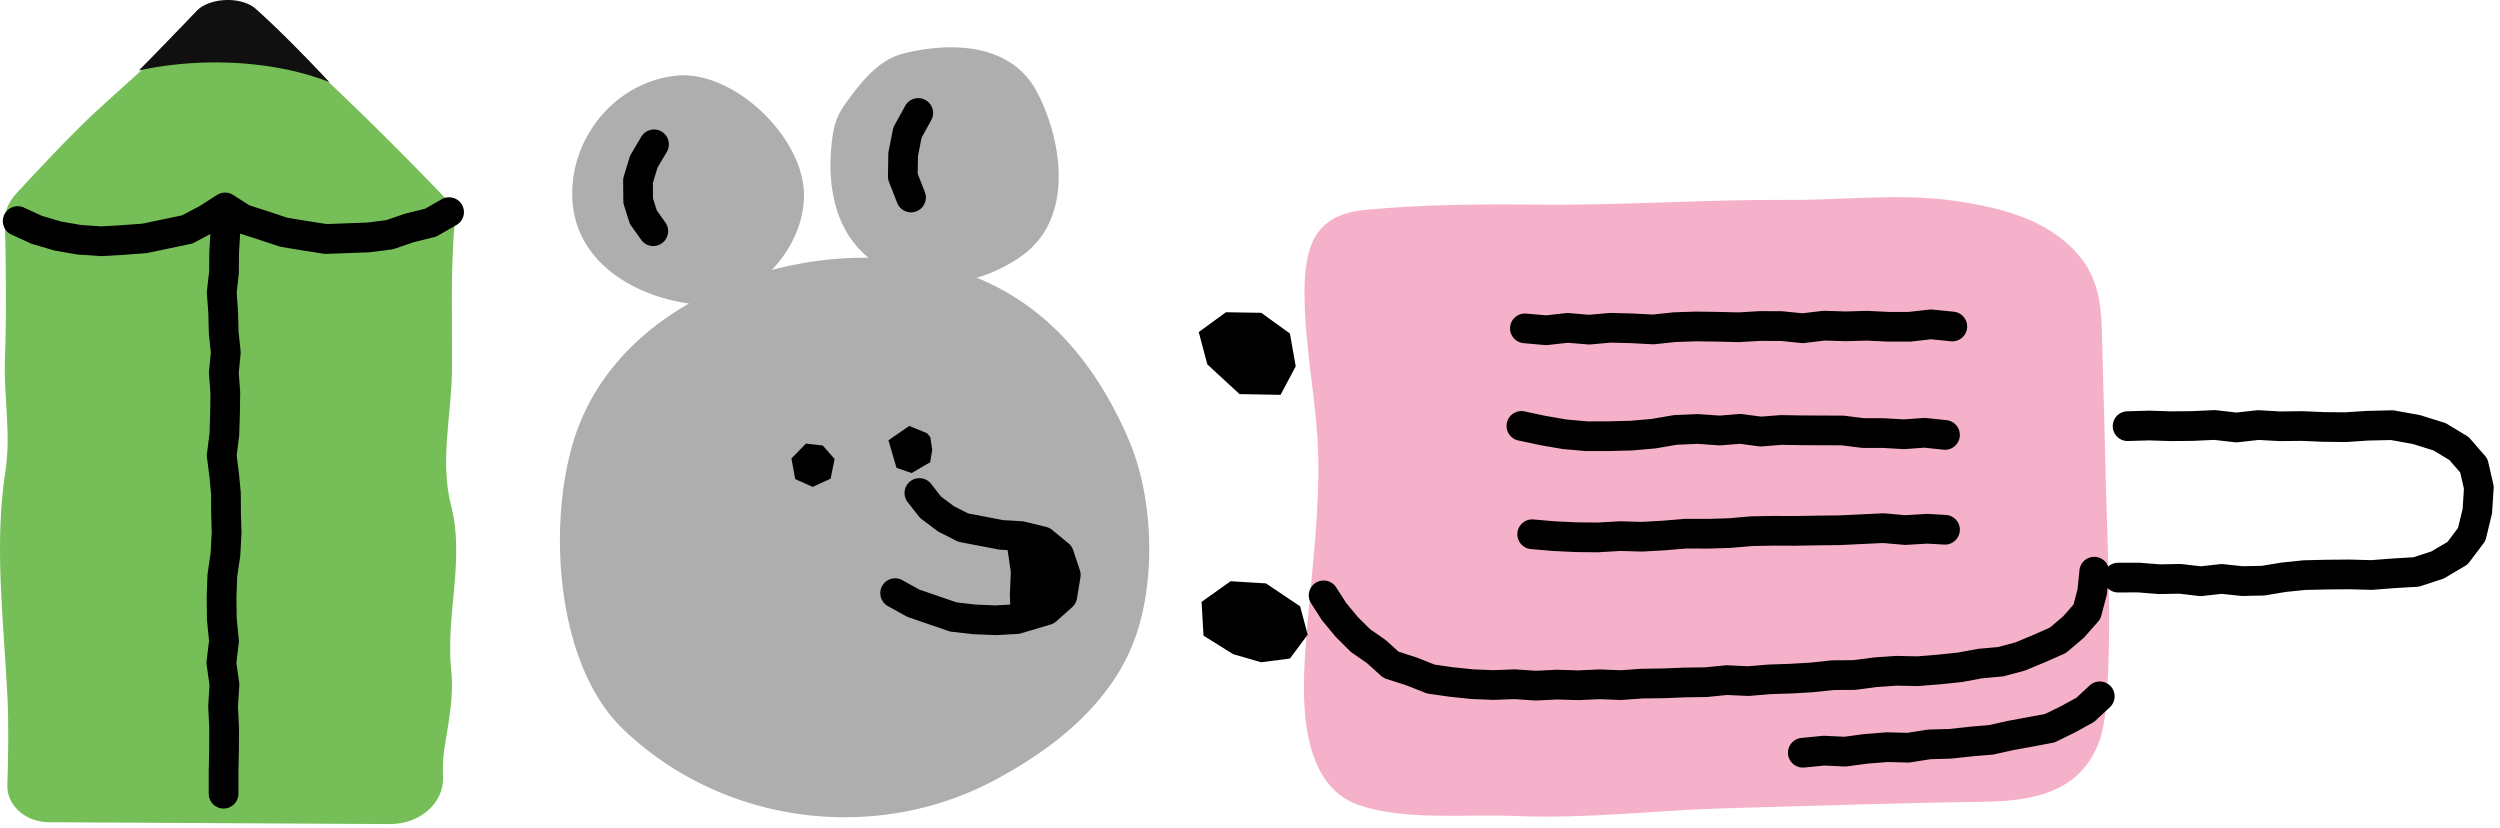 <svg width="317" height="105" fill="none" xmlns="http://www.w3.org/2000/svg"><path d="m6.206 104.26 43.227.233c3.786.019 6.874-2.67 6.746-5.936-.045-1.19-.03-2.377.155-3.556.523-3.345 1.235-6.667.881-10.027-.73-6.92 1.748-14.012-.004-20.807-1.48-5.74.05-11.474.098-17.23.053-5.98-.218-12.723.366-18.821.098-1.032-.305-2.053-1.187-2.969-3.981-4.154-15.884-16.392-24.065-22.845-.803-.633-2.177-.998-3.643-.975-1.597.026-3.055.49-3.838 1.22-4.128 3.83-8.419 7.613-12.596 11.428-3.126 2.86-7.854 7.922-10.257 10.536C1.091 25.596.59 26.782.62 27.98c.147 5.601.207 12.148.008 17.519-.181 4.825.798 9.458.056 14.26C-.773 69.196.481 78.828.94 88.275c.181 3.76.102 7.526-.007 11.293-.072 2.565 2.305 4.674 5.273 4.693Z" fill="#76BE57"/><path d="M41.773 10.416c-3.243-3.45-6.52-6.769-9.353-9.304-.802-.716-2.18-1.134-3.642-1.111-1.597.026-3.051.554-3.839 1.378a688.284 688.284 0 0 1-7.33 7.557c7.835-1.718 17.12-1.292 24.164 1.48Z" fill="#101010"/><path d="M12.826 32.474c-.041 0-.086 0-.128-.004l-2.76-.188a1.676 1.676 0 0 1-.193-.023l-2.727-.47a1.918 1.918 0 0 1-.21-.05l-2.656-.78a2.034 2.034 0 0 1-.253-.094l-2.508-1.148a1.886 1.886 0 0 1 1.566-3.428l2.385 1.092 2.422.712 2.527.437 2.547.173 2.64-.15 2.592-.196 5.032-1.055 2.154-1.141 2.276-1.447a1.881 1.881 0 0 1 2.018 0l2.091 1.33 2.35.753 2.441.81 2.52.418 2.475.385 5.138-.189 2.407-.305 2.38-.814c.053-.018.106-.034.159-.045l2.376-.584 2.125-1.209a1.883 1.883 0 1 1 1.864 3.274l-2.35 1.34c-.15.087-.313.151-.482.193l-2.55.629-2.483.847c-.12.042-.245.072-.369.087l-2.682.343a2.452 2.452 0 0 1-.173.015l-5.394.2a1.944 1.944 0 0 1-.361-.023l-2.675-.415-2.682-.444a1.731 1.731 0 0 1-.282-.072l-2.562-.847-2.561-.825a1.823 1.823 0 0 1-.433-.203l-1.285-.818-1.337.836a2.282 2.282 0 0 1-.128.076l-2.456 1.3c-.154.082-.32.142-.49.176l-5.427 1.138c-.08.015-.159.026-.241.034l-2.75.207-2.791.158c-.034.004-.072.004-.106.004Z" fill="#000"/><path d="M28.348 102.523a1.883 1.883 0 0 1-1.883-1.883v-2.772l.056-2.803.015-2.69-.131-2.715a1.952 1.952 0 0 1 0-.21l.162-2.577-.362-2.57a1.881 1.881 0 0 1-.004-.481l.305-2.566-.256-2.557a2.313 2.313 0 0 1-.007-.162l-.034-2.769v-.094l.101-2.768c.004-.068.008-.136.02-.2l.384-2.663.135-2.6-.075-2.338v-.053l-.008-2.358-.218-2.309-.305-2.395a2.005 2.005 0 0 1 0-.475l.324-2.554.082-2.565.034-2.535-.184-2.46a1.812 1.812 0 0 1 .004-.32l.23-2.366-.245-2.35c-.004-.049-.008-.098-.008-.147l-.064-2.5-.18-2.498a1.785 1.785 0 0 1 .007-.347l.275-2.448.022-2.445c0-.03 0-.06.004-.09l.147-2.539a1.891 1.891 0 0 1 1.989-1.774c1.04.06 1.83.95 1.77 1.989l-.143 2.493-.023 2.498c0 .064-.003.128-.011.192l-.264 2.373.174 2.37c.003.03.003.06.003.09l.064 2.47.257 2.464c.01.124.015.252 0 .377l-.234 2.391.177 2.381c.004.056.008.11.004.166l-.038 2.651-.087 2.69a2.71 2.71 0 0 1-.015.177l-.305 2.403.28 2.189c.003.018.003.037.007.06l.23 2.422c.003.056.007.113.007.173l.011 2.418.076 2.392v.158l-.144 2.765c-.003.057-.007.113-.015.174l-.384 2.647-.098 2.622.034 2.64.267 2.682c.016.136.012.276-.003.411l-.302 2.528.354 2.516c.02.124.023.252.016.38l-.17 2.663.128 2.66c0 .033.004.067.004.101l-.015 2.765-.057 2.791v2.735a1.888 1.888 0 0 1-1.887 1.879Z" fill="#000"/><path d="M143.12 55.752c-4.291-9.974-10.611-17.022-19.271-20.536a19.084 19.084 0 0 0 5.752-2.799c6.561-4.7 5.179-14.471 1.894-20.74a9.939 9.939 0 0 0-1.939-2.598c-3.711-3.548-9.745-3.605-15.015-2.29-3.149.787-5.318 3.582-7.232 6.204-1.412 1.932-1.665 3.246-1.894 5.63-.441 4.555.342 9.5 3.446 12.86.4.433.821.829 1.255 1.194-.675-.003-1.356 0-2.05.027a46.994 46.994 0 0 0-10.204 1.525c2.528-2.629 4.144-6.15 4.08-9.665-.117-6.803-7.914-14.683-14.871-15.007a8.984 8.984 0 0 0-1.496.053c-7.767.938-13.368 8.057-12.999 15.643.373 7.654 7.225 11.926 14.043 13.123.248.046.497.08.746.106-6.84 3.913-12.363 9.797-14.702 17.643-3.198 10.72-2.154 28.202 6.4 36.383 12.558 12.012 31.761 14.453 46.824 6.535 7.703-4.049 15.255-9.974 18.167-18.49 2.539-7.44 2.154-17.621-.934-24.8Z" fill="#AEAEAE"/><path d="M126.243 80.526h-.076l-2.674-.105a.81.81 0 0 1-.135-.012l-2.667-.301a1.783 1.783 0 0 1-.403-.09l-5.074-1.745a1.558 1.558 0 0 1-.305-.135l-2.358-1.303a1.883 1.883 0 0 1 1.819-3.296l2.211 1.224 4.739 1.627 2.392.271 2.512.102 2.365-.132 3.157-.941 1.202-1.07.259-1.563-.527-1.594-1.337-1.096-2.173-.527-2.302-.136a1.74 1.74 0 0 1-.241-.03l-4.851-.927a1.946 1.946 0 0 1-.498-.169l-2.181-1.107a1.879 1.879 0 0 1-.278-.174l-1.955-1.469a1.893 1.893 0 0 1-.351-.343l-1.416-1.807a1.886 1.886 0 0 1 .32-2.645 1.887 1.887 0 0 1 2.645.32l1.261 1.613 1.628 1.22 1.8.915 4.46.852 2.35.139c.113.008.226.023.336.049l2.753.67c.275.068.531.196.75.373l2.09 1.714c.275.226.482.528.595.867l.844 2.553c.094.29.121.6.072.897l-.445 2.678a1.874 1.874 0 0 1-.606 1.1l-2.012 1.793c-.207.184-.448.32-.715.4l-3.767 1.122c-.14.041-.286.067-.433.075l-2.675.15c-.034-.007-.071-.007-.105-.007ZM105.828 58.197l-1.499-1.703-2.132-.248-1.845 1.883.482 2.618 2.218.99 2.268-1.04.508-2.5ZM117.523 54.916l-2.238-.904-2.629 1.815 1.017 3.492 1.921.667 1.752-1.028.595-.332.267-1.578-.241-1.62-.444-.512Z" fill="#000"/><path d="m128.157 78.289.214.617 2.306-.504 2.139-1.108 1.364-1.936.538-2.32-1.374-3.194-3.545-.938-.991-.015-.708.309-.35.455.422 2.867-.121 2.889.106 2.878ZM82.835 31.197a1.87 1.87 0 0 1-1.537-.795l-1.262-1.778a1.89 1.89 0 0 1-.26-.523l-.651-2.072a1.823 1.823 0 0 1-.087-.55l-.022-2.55c0-.192.026-.38.079-.561l.738-2.43c.045-.147.106-.286.185-.414l1.292-2.181a1.885 1.885 0 0 1 2.58-.66 1.885 1.885 0 0 1 .659 2.58l-1.175 1.982-.588 1.936.015 1.982.479 1.518 1.092 1.536a1.883 1.883 0 0 1-.445 2.626 1.834 1.834 0 0 1-1.092.354ZM115.521 26.925a1.886 1.886 0 0 1-1.756-1.197l-1.043-2.667a1.87 1.87 0 0 1-.128-.716l.045-2.821c0-.113.015-.226.034-.335l.542-2.739c.038-.188.106-.373.196-.542l1.371-2.49a1.883 1.883 0 0 1 3.3 1.816l-1.228 2.233-.452 2.287-.038 2.282.908 2.32a1.883 1.883 0 0 1-1.751 2.57Z" fill="#000"/><path d="M172.27 102.068c5.85 2.037 13.786 1.126 20.062 1.405 8.704.388 17.775-.75 26.506-.983 10.773-.287 21.628-.686 32.518-.818 6.072-.075 12.084-1.032 14.638-7.168.708-1.699.93-3.544 1.073-5.368.814-10.271.075-20.731-.124-31.026-.087-4.328-.226-8.663-.347-12.98-.166-5.854.2-10.366-4.87-14.6-3.759-3.141-8.905-4.335-13.73-5.044-7.047-1.032-14.182-.094-21.263-.139-10.532-.064-21.09.712-31.607.599-7.303-.075-14.712-.026-21.986.66-6.494.613-7.725 4.674-7.729 10.531-.008 6.965 1.559 13.726 1.732 20.529.091 3.495-.09 7.01-.369 10.524-.399 5.077-1.009 10.159-1.314 15.195-.358 6.008-.418 16.163 6.81 18.683Z" fill="#F6B1CA"/><path d="M194.747 88.824c-.041 0-.083 0-.124-.004l-2.592-.173-2.569.098h-.15l-2.667-.11c-.038 0-.079-.003-.117-.007l-2.652-.275c-.026-.004-.049-.007-.075-.007l-2.644-.38a2.035 2.035 0 0 1-.426-.114l-2.426-.96-2.501-.803a1.939 1.939 0 0 1-.689-.395l-1.759-1.59-1.929-1.34a1.701 1.701 0 0 1-.252-.212l-1.752-1.744a2.218 2.218 0 0 1-.12-.131l-1.578-1.903a2.221 2.221 0 0 1-.136-.184l-1.337-2.08a1.882 1.882 0 1 1 3.168-2.038l1.277 1.986 1.446 1.744 1.571 1.567 1.891 1.314c.064.046.128.094.188.151l1.544 1.398 2.174.696c.041.012.079.027.12.042l2.275.9 2.388.343 2.558.263 2.531.102 2.596-.102c.064-.003.131 0 .199.004l2.584.174 2.584-.129c.049-.003.102-.003.151 0l2.621.08 2.618-.121c.053-.004.11-.004.162 0l2.592.102 2.588-.185c.037-.004.071-.004.109-.004l2.667-.034 2.666-.109h.049l2.615-.034 2.602-.256c.091-.007.185-.011.275-.007l2.581.124 2.561-.215c.03-.004.06-.004.09-.004l2.671-.09 2.622-.15 2.636-.283c.06-.008.125-.011.185-.011l2.58-.02 2.561-.338.117-.011 2.686-.185c.056-.004.109-.004.166-.004l2.606.053 2.569-.207 2.584-.272 2.478-.46c.057-.01.117-.018.174-.022l2.422-.218 2.226-.599 2.249-.938 2.098-.927 1.661-1.404 1.337-1.519.512-1.943.241-2.41a1.885 1.885 0 0 1 2.061-1.688 1.882 1.882 0 0 1 1.687 2.06l-.256 2.561a1.89 1.89 0 0 1-.053.294l-.663 2.52a1.899 1.899 0 0 1-.406.765l-1.726 1.955c-.06.067-.124.132-.195.192l-1.974 1.669c-.14.116-.29.21-.456.286l-2.365 1.043c-.012.004-.023.011-.038.015l-2.384.995a1.27 1.27 0 0 1-.238.079l-2.501.674c-.105.03-.211.049-.32.056l-2.494.227-2.463.455-.147.023-2.678.279-.045.003-2.686.219c-.064.004-.124.007-.188.007l-2.622-.052-2.546.173-2.618.346a1.591 1.591 0 0 1-.234.016l-2.606.018-2.588.275c-.03.004-.06.008-.09.008l-2.69.154h-.041l-2.648.09-2.641.22a1.773 1.773 0 0 1-.245.003l-2.565-.12-2.546.252c-.053.003-.105.007-.158.007l-2.667.038-2.667.11h-.053l-2.64.033-2.633.188a1.907 1.907 0 0 1-.207.004l-2.614-.102-2.611.121a.898.898 0 0 1-.143 0l-2.618-.08-2.617.129h-.091Z" fill="#000"/><path d="M279.064 75.584c-.075 0-.147-.004-.219-.011l-2.501-.294-2.508.045c-.061.004-.121 0-.181-.004l-2.55-.203-2.558.007h-.007a1.884 1.884 0 0 1-.008-3.767l2.633-.007c.053.004.102 0 .154.008l2.535.2 2.543-.046c.087 0 .169.004.252.011l2.411.283 2.418-.271c.136-.015.272-.015.407 0l2.516.263 2.381-.049 2.478-.41c.038-.008.076-.011.117-.015l2.614-.272.151-.01 2.851-.065 2.867-.026h.068l2.742.075 2.731-.21 2.625-.155 2.268-.739 2.041-1.201 1.341-1.778.584-2.4.166-2.576-.471-2.053-1.383-1.59-2-1.205-2.618-.82-2.783-.502-2.901.068-2.727.18c-.049.005-.094.005-.143.005l-2.768-.03h-.061l-2.715-.117-2.716.03c-.042 0-.083 0-.128-.004l-2.611-.143-2.61.29a1.971 1.971 0 0 1-.422 0l-2.618-.297-2.618.12c-.022 0-.045 0-.071.004l-2.769.026h-.079l-2.708-.087-2.708.08h-.057a1.885 1.885 0 0 1-.056-3.767l2.768-.083h.117l2.727.087 2.693-.027 2.731-.128c.102-.003.2 0 .302.012l2.557.293 2.558-.282c.105-.011.207-.015.312-.008l2.705.151 2.704-.03h.102l2.738.117 2.664.026 2.697-.177c.026 0 .052-.004.079-.004l3.13-.075c.128-.004.252.007.376.03l3.089.554c.079.015.155.034.23.056l2.945.923c.144.045.279.105.407.185l2.449 1.476c.169.102.32.23.448.377l1.887 2.17c.203.233.347.512.414.813l.637 2.78c.041.177.056.361.045.542L316 64.947c-.007.109-.022.218-.049.324l-.712 2.934a1.88 1.88 0 0 1-.327.69l-1.801 2.387c-.15.2-.335.366-.55.49l-2.538 1.495a2.127 2.127 0 0 1-.373.17l-2.694.877c-.154.05-.312.08-.47.09l-2.833.167-2.795.218c-.064.004-.132.008-.196.004l-2.806-.076-2.806.027-2.75.06-2.478.256-2.554.426a2.218 2.218 0 0 1-.271.026l-2.637.057c-.079 0-.158 0-.237-.011l-2.43-.257-2.433.272a1.581 1.581 0 0 1-.196.01ZM153.089 46.203l4.079 3.767 5.206.098 1.924-3.62-.738-4.162-3.631-2.622-4.479-.071-3.45 2.516 1.089 4.094ZM156.36 82.948l-3.756-2.347-.245-4.283 3.684-2.618 4.483.275 4.335 2.912.953 3.593-2.252 3.021-3.65.475-3.552-1.028ZM228.608 97.326a1.882 1.882 0 0 1-.185-3.756l2.663-.264c.091-.007.185-.01.275-.007l2.513.12 2.493-.335.102-.011 2.667-.211a1.67 1.67 0 0 1 .196-.004l2.512.064 2.479-.391c.079-.012.158-.02.241-.023l2.602-.075 2.584-.283c.015 0 .031-.004.046-.004l2.388-.203 2.35-.524c.023-.004.049-.011.075-.015l4.709-.874 2.008-.983 1.966-1.077 1.68-1.556a1.89 1.89 0 0 1 2.663.102 1.886 1.886 0 0 1-.102 2.663l-1.853 1.714a1.902 1.902 0 0 1-.377.271l-2.207 1.21-.075.04-2.276 1.116c-.15.075-.312.128-.478.158l-2.49.47-2.459.449-2.437.542c-.083.02-.166.03-.253.038l-2.493.21-2.637.287-.151.011-2.557.072-2.532.4a2.055 2.055 0 0 1-.339.022l-2.584-.064-2.516.2-2.61.35c-.113.015-.226.019-.339.015l-2.546-.12-2.528.252c-.064 0-.128.004-.188.004ZM196.072 43.763c-.057 0-.11-.004-.166-.008l-2.712-.241a1.883 1.883 0 0 1 .331-3.752l2.524.222 2.52-.282a1.73 1.73 0 0 1 .369-.004l2.55.215 2.547-.226c.071-.008.143-.008.214-.008l2.712.072h.049l2.562.132 2.557-.271.14-.012 2.708-.09h.086l2.713.038 2.651.064 2.629-.155c.038-.004.068-.007.117-.004l2.709.008c.06 0 .12.004.18.011l2.505.253 2.501-.302c.094-.011.189-.015.283-.011l2.655.083 2.652-.075h.147l2.663.131h2.558l2.602-.293c.132-.016.268-.016.4-.004l2.712.271a1.886 1.886 0 0 1 1.687 2.06 1.881 1.881 0 0 1-2.06 1.688l-2.513-.253-2.508.287a2.047 2.047 0 0 1-.211.011h-2.708c-.031 0-.061 0-.091-.004l-2.636-.128-2.637.076h-.113l-2.569-.08-2.565.31a1.904 1.904 0 0 1-.415.003l-2.621-.264-2.562-.007-2.651.154c-.053.004-.106.004-.159.004l-2.708-.068-2.648-.034-2.595.087-2.637.279a1.563 1.563 0 0 1-.297.007l-2.686-.14-2.58-.067-2.599.23c-.11.011-.215.011-.324 0l-2.528-.211-2.523.282c-.072.012-.14.016-.211.016ZM201.235 57.202c-.057 0-.109-.003-.166-.007l-2.802-.245c-.053-.004-.102-.011-.155-.019l-2.765-.478c-.022-.004-.049-.008-.071-.015l-2.75-.584a1.886 1.886 0 0 1-1.454-2.234 1.887 1.887 0 0 1 2.234-1.454l2.716.577 2.655.455 2.641.234 2.708-.008 2.735-.071 2.666-.234 2.709-.463c.079-.015.158-.023.233-.026l2.81-.121a1.32 1.32 0 0 1 .211.004l2.671.184 2.459-.2a1.78 1.78 0 0 1 .4.012l2.395.316 2.403-.184c.057-.004.117-.008.174-.004l2.595.041 5.175.023c.076 0 .151.004.226.015l2.475.313 2.479.003c.034 0 .071 0 .105.004l2.471.143 2.479-.18c.113-.008.226-.008.335.003l2.591.275a1.878 1.878 0 0 1 1.673 2.072 1.875 1.875 0 0 1-2.072 1.672l-2.422-.256-2.433.177a1.783 1.783 0 0 1-.245.004l-2.543-.147-2.542-.004a1.6 1.6 0 0 1-.234-.015l-2.478-.312-5.074-.02-2.535-.04-2.512.195a1.703 1.703 0 0 1-.392-.01l-2.392-.317-2.403.192a1.76 1.76 0 0 1-.283 0l-2.704-.189-2.588.113-2.667.456a2.021 2.021 0 0 1-.15.019l-2.803.245a1.142 1.142 0 0 1-.117.007l-2.813.072h-.045l-2.814.008c.004.003 0 .003 0 .003ZM202.629 70.032h-.023l-2.784-.03c-.022 0-.045 0-.067-.004l-2.784-.132c-.026 0-.049-.004-.075-.004l-2.776-.24a1.884 1.884 0 1 1 .327-3.756l2.742.237 2.712.128 2.686.03 2.716-.158c.053-.004.109-.004.162-.004l2.708.076 2.678-.151 2.754-.23c.052-.004.101-.004.165-.007l2.754.01 2.697-.082 2.723-.237c.042-.004.087-.008.128-.008l2.784-.049h.041l2.765.011 2.765-.049 2.761-.03 5.529-.263a1.89 1.89 0 0 1 .253.004l2.644.23 2.648-.159c.072-.004.147-.004.219 0l2.252.128c1.04.06 1.834.95 1.774 1.985a1.89 1.89 0 0 1-1.985 1.774l-2.143-.12-2.678.158a2.211 2.211 0 0 1-.275-.004l-2.656-.23-5.439.257c-.023 0-.045 0-.072.003l-2.783.03-2.769.05h-.041l-2.765-.012-2.697.05-2.712.233c-.034.003-.071.003-.105.007l-2.784.087h-.064l-2.704-.012-2.697.227c-.019 0-.034.003-.053.003l-2.78.155c-.053.004-.105.004-.154.004l-2.705-.076-2.701.158a.715.715 0 0 1-.116.012Z" fill="#000"/></svg>